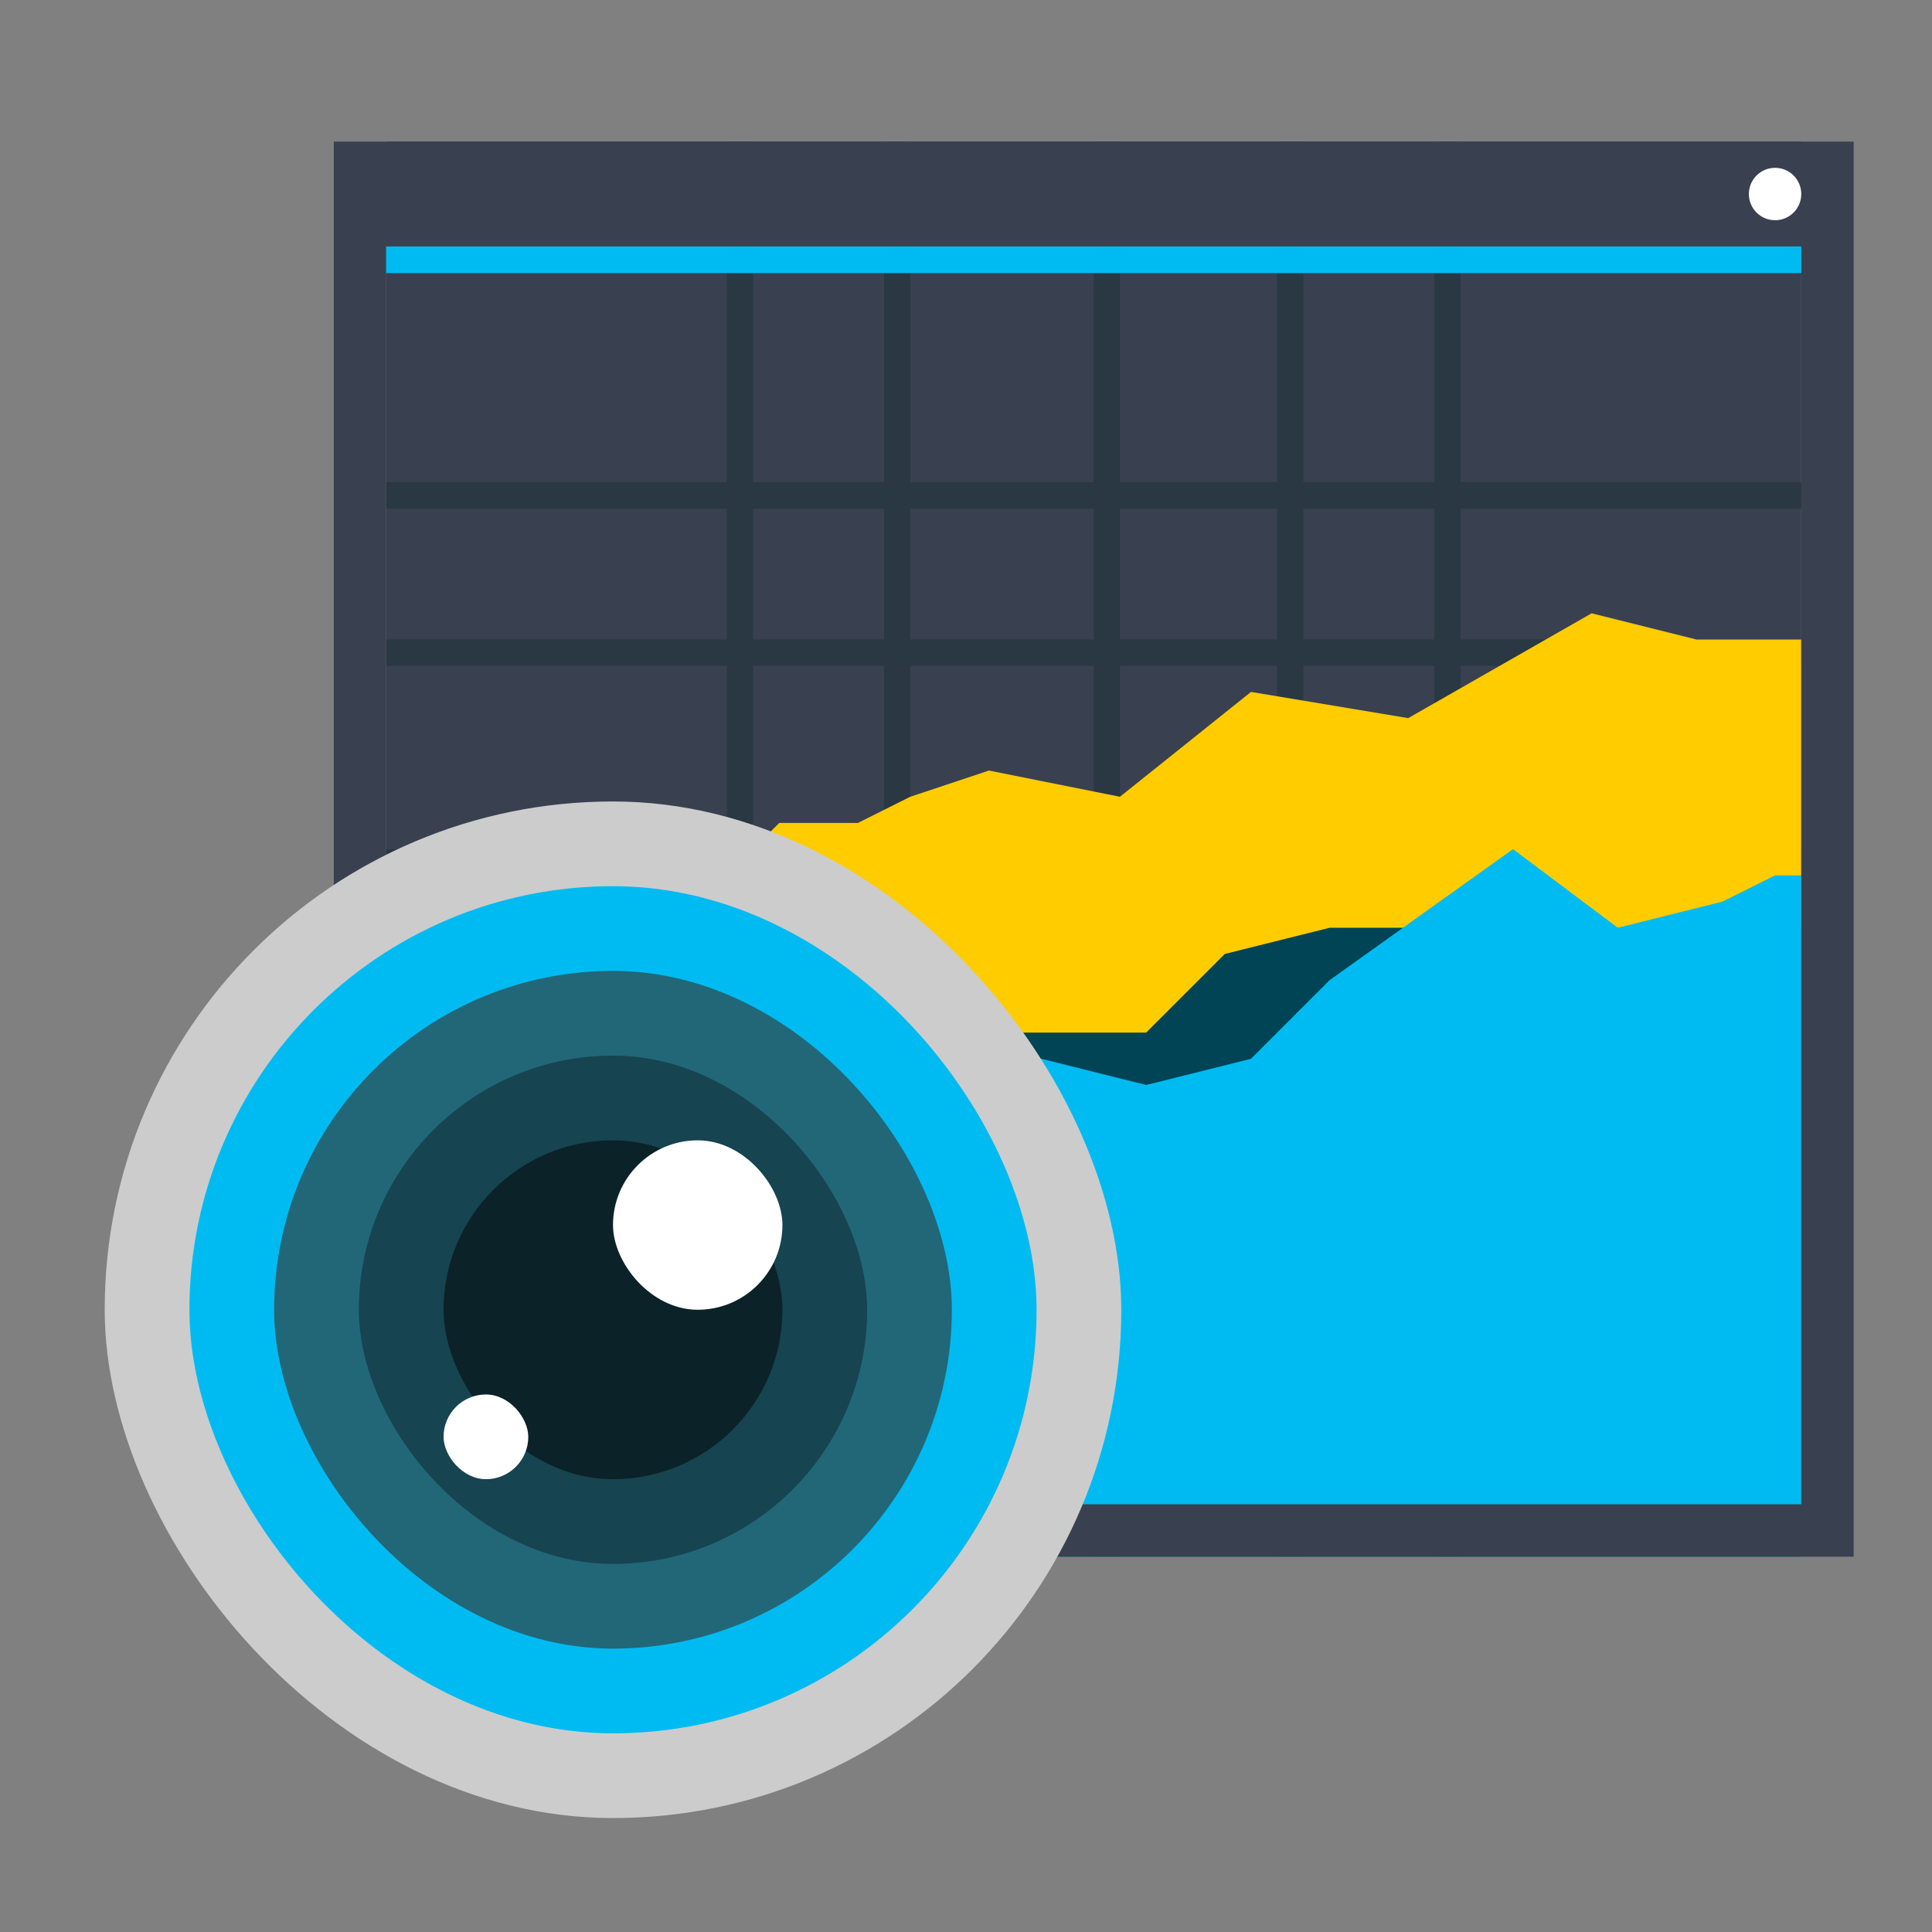 <?xml version="1.0" encoding="UTF-8" standalone="no"?>
<!-- Created with Inkscape (http://www.inkscape.org/) -->

<svg
   xmlns:dc="http://purl.org/dc/elements/1.1/"
   xmlns:cc="http://creativecommons.org/ns#"
   xmlns:rdf="http://www.w3.org/1999/02/22-rdf-syntax-ns#"
   xmlns:svg="http://www.w3.org/2000/svg"
   xmlns="http://www.w3.org/2000/svg"
   xmlns:sodipodi="http://sodipodi.sourceforge.net/DTD/sodipodi-0.dtd"
   xmlns:inkscape="http://www.inkscape.org/namespaces/inkscape"
   width="512"
   height="512"
   viewBox="0 0 512 512"
   id="svg2"
   version="1.1"
   inkscape:version="0.92.1 r15371"
   sodipodi:docname="epoptes.svg">
  <rect x="0" y="0" width="512" height="512" fill="#808080" stroke="none"/>
  <defs
     id="defs4" />
  <sodipodi:namedview
     id="base"
     pagecolor="#ffffff"
     bordercolor="#666666"
     borderopacity="1.0"
     inkscape:pageopacity="0.0"
     inkscape:pageshadow="2"
     inkscape:zoom="0.70710675"
     inkscape:cx="-45.046678"
     inkscape:cy="174.20608"
     inkscape:document-units="px"
     inkscape:current-layer="layer1"
     showgrid="true"
     units="px"
     inkscape:showpageshadow="false"
     borderlayer="true"
     inkscape:window-width="1366"
     inkscape:window-height="709"
     inkscape:window-x="0"
     inkscape:window-y="0"
     inkscape:window-maximized="1"
     showguides="true">
    <inkscape:grid
       type="xygrid"
       id="grid4136" />
  </sodipodi:namedview>
  <g
     inkscape:label="Capa 1"
     inkscape:groupmode="layer"
     id="layer1"
     transform="translate(0,-610.52)">
    <g
       id="g51"
       transform="matrix(0.857,0,0,0.857,70.458,92.948)">
      <rect
         y="647.726"
         x="37.207"
         height="437.586"
         width="437.586"
         id="rect4148"
         style="fill:#394050;fill-opacity:1;stroke:none;stroke-width:8.103" />
      <path
         sodipodi:nodetypes="ccccccccccccccccccccccccccccccccccccccccccccccccccccccccccccccccccccccccccccccccccccccccccccccccccccccccccccccccccccccccccccccccccccccccccccccccccccccccccccc"
         inkscape:connector-curvature="0"
         id="rect4195"
         d="M 142.552,647.727 V 753.071 H 37.207 v 8.103 H 142.552 v 40.517 H 37.207 v 8.103 H 142.552 v 56.724 H 37.207 v 8.103 H 142.552 v 48.621 H 37.207 v 8.103 H 142.552 v 40.517 H 37.207 v 8.103 H 142.552 v 105.345 h 8.103 V 979.968 h 40.517 v 105.345 h 8.103 V 979.968 H 256 v 105.345 h 8.103 V 979.968 h 48.621 v 105.345 h 8.103 V 979.968 h 40.517 v 105.345 h 8.103 V 979.968 h 105.345 v -8.103 H 369.448 v -40.517 h 105.345 v -8.103 H 369.448 v -48.621 h 105.345 v -8.103 H 369.448 v -56.724 h 105.345 v -8.103 H 369.448 v -40.517 h 105.345 v -8.103 H 369.448 V 647.727 h -8.103 V 753.071 H 320.828 V 647.727 h -8.103 V 753.071 H 264.103 V 647.727 H 256 V 753.071 H 199.276 V 647.727 h -8.103 V 753.071 H 150.655 V 647.727 Z m 8.103,113.448 h 40.517 v 40.517 h -40.517 z m 48.621,0 H 256 v 40.517 h -56.724 z m 64.828,0 h 48.621 v 40.517 h -48.621 z m 56.724,0 h 40.517 v 40.517 h -40.517 z m -170.172,48.621 h 40.517 v 56.724 h -40.517 z m 48.621,0 H 256 v 56.724 h -56.724 z m 64.828,0 h 48.621 v 56.724 h -48.621 z m 56.724,0 h 40.517 v 56.724 h -40.517 z m -170.172,64.828 h 40.517 v 48.621 h -40.517 z m 48.621,0 H 256 v 48.621 h -56.724 z m 64.828,0 h 48.621 v 48.621 h -48.621 z m 56.724,0 h 40.517 v 48.621 h -40.517 z m -170.172,56.724 h 40.517 v 40.517 h -40.517 z m 48.621,0 H 256 v 40.517 h -56.724 z m 64.828,0 h 48.621 v 40.517 h -48.621 z m 56.724,0 h 40.517 v 40.517 h -40.517 z"
         style="fill:#293842;fill-opacity:1;stroke:none;stroke-width:8.103" />
      <path
         inkscape:connector-curvature="0"
         id="path4294"
         d="m 409.966,793.589 -56.724,32.414 -48.621,-8.103 -40.517,32.414 -40.517,-8.103 -24.31,8.103 -16.207,8.103 h -24.31 l -8.103,8.103 -40.517,-8.103 -16.207,8.103 -16.207,8.103 -8.103,-8.103 -32.414,75.638 V 1085.313 H 474.793 V 801.692 h -32.414 z"
         style="fill:#ffcc00;fill-opacity:1;fill-rule:evenodd;stroke:none;stroke-width:8.103px;stroke-linecap:butt;stroke-linejoin:miter;stroke-opacity:1" />
      <path
         inkscape:connector-curvature="0"
         id="path4289"
         d="m 328.931,890.83 -32.414,8.103 -24.31,24.31 h -56.724 l -24.31,8.103 h -16.207 l -32.414,48.621 -8.103,-8.103 -32.414,64.828 -40.517,-16.207 -24.31,18.233 v 46.595 H 474.793 V 890.83 Z"
         style="fill:#004455;fill-opacity:1;fill-rule:evenodd;stroke:none;stroke-width:8.103px;stroke-linecap:butt;stroke-linejoin:miter;stroke-opacity:1" />
      <path
         inkscape:connector-curvature="0"
         id="path4284"
         d="m 385.655,866.52 -56.724,40.517 -24.31,24.31 -32.414,8.103 -32.414,-8.103 h -32.414 l -56.724,72.931 -16.207,-8.103 -32.414,40.517 H 85.828 l -8.103,8.104 -16.207,-8.104 -24.31,18.233 v 30.388 H 474.793 V 874.623 h -8.103 l -16.207,8.103 -32.414,8.103 z"
         style="fill:#00bbf2;fill-opacity:1;fill-rule:evenodd;stroke:none;stroke-width:8.103px;stroke-linecap:butt;stroke-linejoin:miter;stroke-opacity:1" />
      <path
         inkscape:connector-curvature="0"
         id="rect4151"
         d="m 21,647.727 v 421.379 16.207 H 37.207 474.793 491 v -16.207 -421.379 H 474.793 37.207 Z m 16.207,32.414 H 474.793 V 1069.106 H 37.207 Z"
         style="opacity:1;fill:#394050;fill-opacity:1;stroke:none;stroke-width:8.103;stroke-opacity:1" />
      <circle
         r="8.103"
         cy="663.934"
         cx="466.689"
         id="path4155"
         style="opacity:1;fill:#ffffff;fill-opacity:1;stroke:none;stroke-width:8.103;stroke-opacity:1" />
      <rect
         y="680.141"
         x="37.207"
         height="8.256"
         width="437.586"
         id="rect4153"
         style="opacity:1;fill:#00bbf2;fill-opacity:1;stroke:none;stroke-width:8.103;stroke-opacity:1" />
    </g>
    <g
       id="g41"
       transform="translate(387.351,-24.9)">
      <rect
         ry="134.702"
         y="847.818"
         x="-359.602"
         height="269.403"
         width="269.403"
         id="rect3427"
         style="fill:#cccccc;fill-opacity:1;fill-rule:evenodd;stroke:none" />
      <rect
         style="fill:#00bbf2;fill-opacity:1;fill-rule:evenodd;stroke:none"
         id="rect3429"
         width="224.503"
         height="224.503"
         x="-337.152"
         y="870.268"
         ry="112.251" />
      <rect
         ry="89.801"
         y="892.719"
         x="-314.702"
         height="179.602"
         width="179.602"
         id="rect3431"
         style="fill:#216778;fill-opacity:1;fill-rule:evenodd;stroke:none" />
      <rect
         style="fill:#164450;fill-opacity:1;fill-rule:evenodd;stroke:none"
         id="rect3433"
         width="134.702"
         height="134.702"
         x="-292.251"
         y="915.169"
         ry="67.351" />
      <rect
         ry="44.901"
         y="937.619"
         x="-269.801"
         height="89.801"
         width="89.801"
         id="rect3435"
         style="fill:#0b2228;fill-opacity:1;fill-rule:evenodd;stroke:none" />
      <rect
         style="fill:#ffffff;fill-opacity:1;fill-rule:evenodd;stroke:none"
         id="rect3437"
         width="44.901"
         height="44.901"
         x="-224.901"
         y="937.619"
         ry="22.45" />
      <rect
         ry="11.225"
         y="1004.97"
         x="-269.801"
         height="22.45"
         width="22.45"
         id="rect3439"
         style="fill:#ffffff;fill-opacity:1;fill-rule:evenodd;stroke:none" />
    </g>
  </g>
</svg>
